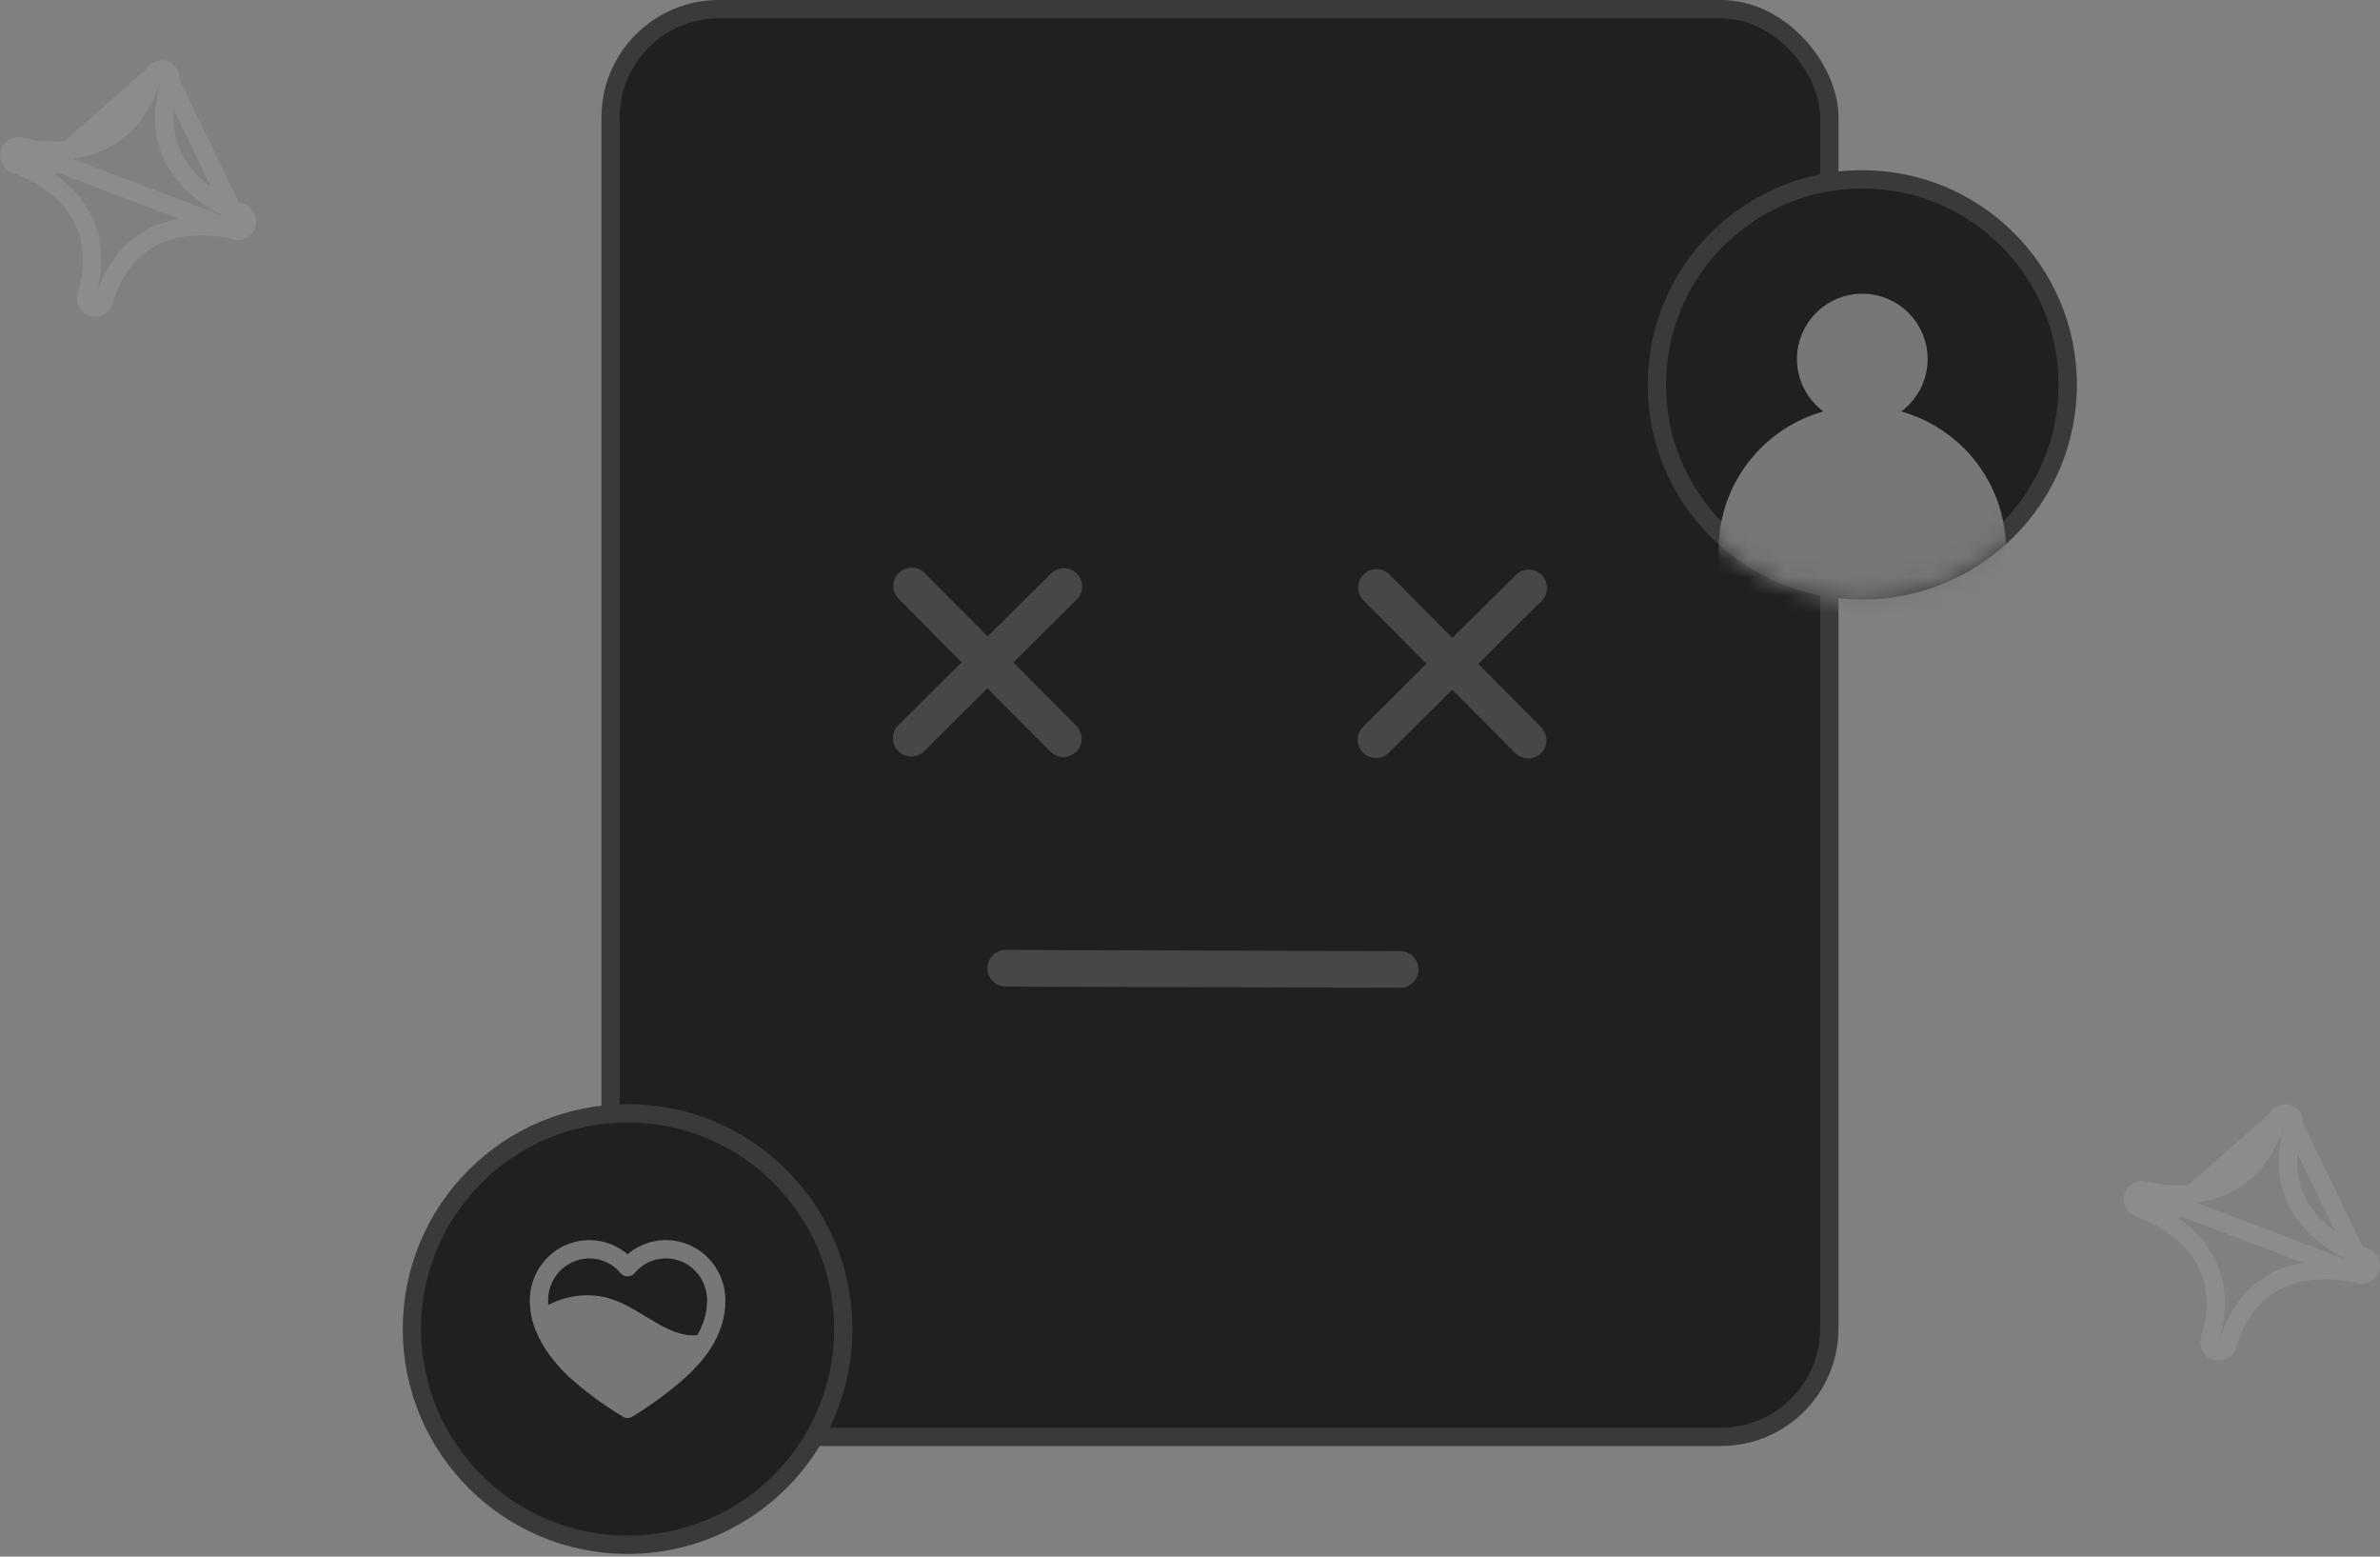 <svg xmlns="http://www.w3.org/2000/svg" width="130" height="85" viewBox="0 0 130 85" fill="none">
  <rect x="0" y="0" width="130" height="85" fill="#808080" stroke="none"/>
  <path d="M12.86 12.583L12.859 12.582L12.85 12.58C12.841 12.578 12.827 12.574 12.808 12.569C12.769 12.558 12.71 12.544 12.633 12.526C12.478 12.492 12.251 12.448 11.973 12.413C11.415 12.343 10.66 12.31 9.859 12.449C9.06 12.588 8.226 12.896 7.491 13.502C6.758 14.106 6.096 15.028 5.67 16.439C5.59 16.703 5.311 16.853 5.047 16.773C4.782 16.694 4.633 16.415 4.713 16.15C5.138 14.739 5.096 13.605 4.819 12.697C4.541 11.785 4.017 11.067 3.428 10.509C2.838 9.951 2.19 9.561 1.686 9.311C1.435 9.186 1.223 9.097 1.074 9.04C1.001 9.012 0.943 8.992 0.905 8.979C0.886 8.972 0.872 8.968 0.863 8.965L0.855 8.962L0.854 8.962C0.854 8.962 0.854 8.962 0.854 8.962M12.86 12.583L2.709 8.729C2.504 8.608 2.309 8.503 2.131 8.415C1.848 8.275 1.606 8.174 1.434 8.107C1.347 8.074 1.278 8.049 1.229 8.032C1.204 8.024 1.185 8.018 1.171 8.013L1.154 8.008L1.149 8.006L1.147 8.006L1.147 8.005C1.146 8.005 1.146 8.005 1 8.484M12.86 12.583C12.86 12.583 12.86 12.583 12.861 12.583C13.124 12.661 13.402 12.511 13.481 12.248C13.561 11.984 13.412 11.706 13.149 11.625M12.86 12.583L13.149 11.625M0.854 8.962C0.854 8.962 0.854 8.962 1 8.484M0.854 8.962C0.59 8.881 0.442 8.603 0.521 8.339C0.601 8.076 0.878 7.926 1.142 8.004C1.142 8.004 1.143 8.004 1.143 8.004L1 8.484M0.854 8.962L1 8.484M1 8.484C1.143 8.004 1.143 8.004 1.142 8.004L1.143 8.004L1.152 8.007C1.161 8.009 1.175 8.013 1.195 8.018C1.233 8.029 1.293 8.043 1.37 8.061C1.525 8.095 1.751 8.139 2.029 8.174C2.588 8.244 3.343 8.277 4.144 8.138C4.942 7.999 5.776 7.691 6.512 7.084C7.244 6.481 7.907 5.559 8.333 4.148M1 8.484C0.857 8.963 0.858 8.963 0.858 8.963L0.858 8.963L0.86 8.964L0.865 8.965L0.882 8.97C0.896 8.974 0.916 8.979 0.941 8.986C0.991 8.999 1.063 9.017 1.153 9.037C1.334 9.077 1.591 9.126 1.905 9.166C2.101 9.191 2.321 9.211 2.56 9.223L8.333 4.148M9.29 4.437C8.864 5.848 8.907 6.982 9.183 7.89C9.461 8.802 9.985 9.52 10.574 10.078C11.164 10.636 11.812 11.026 12.316 11.276C12.567 11.401 12.78 11.49 12.928 11.546C13.002 11.575 13.059 11.595 13.097 11.608C13.116 11.615 13.13 11.62 13.139 11.622L13.148 11.625L13.149 11.625C13.149 11.625 13.149 11.625 13.149 11.625M9.29 4.437L13.002 12.104C13.149 11.625 13.149 11.625 13.149 11.625M9.29 4.437C9.37 4.172 9.22 3.893 8.956 3.814M9.29 4.437L8.956 3.814M8.333 4.148C8.412 3.883 8.691 3.734 8.956 3.814M8.333 4.148L8.956 3.814" stroke="white" stroke-opacity="0.1" stroke-linecap="round" stroke-linejoin="round"/>
  <path d="M128.86 69.583L128.859 69.582L128.85 69.58C128.841 69.578 128.827 69.574 128.808 69.569C128.769 69.558 128.71 69.544 128.632 69.526C128.478 69.492 128.251 69.448 127.973 69.413C127.415 69.343 126.66 69.31 125.859 69.449C125.06 69.588 124.226 69.896 123.491 70.502C122.758 71.106 122.096 72.028 121.67 73.439C121.59 73.704 121.311 73.853 121.047 73.773C120.782 73.694 120.633 73.415 120.713 73.15C121.138 71.739 121.096 70.605 120.819 69.697C120.541 68.785 120.017 68.067 119.428 67.51C118.838 66.951 118.19 66.561 117.686 66.311C117.435 66.186 117.223 66.097 117.074 66.04C117.001 66.012 116.943 65.992 116.905 65.979C116.886 65.972 116.872 65.968 116.863 65.965L116.855 65.962L116.854 65.962C116.854 65.962 116.854 65.962 116.854 65.962M128.86 69.583L118.709 65.729C118.504 65.608 118.309 65.503 118.131 65.415C117.848 65.275 117.606 65.174 117.434 65.107C117.347 65.074 117.278 65.049 117.229 65.032C117.204 65.024 117.185 65.018 117.171 65.013L117.154 65.008L117.149 65.006L117.147 65.006L117.147 65.005C117.146 65.005 117.146 65.005 117 65.484M128.86 69.583C128.86 69.583 128.86 69.583 128.86 69.583C129.124 69.661 129.402 69.511 129.481 69.248C129.561 68.984 129.412 68.706 129.149 68.625M128.86 69.583L129.149 68.625M116.854 65.962C116.854 65.962 116.854 65.962 117 65.484M116.854 65.962C116.59 65.881 116.442 65.603 116.521 65.339C116.601 65.076 116.878 64.926 117.142 65.004C117.142 65.004 117.142 65.004 117.143 65.004L117 65.484M116.854 65.962L117 65.484M117 65.484C117.143 65.004 117.143 65.004 117.142 65.004L117.143 65.004L117.152 65.007C117.161 65.01 117.175 65.013 117.195 65.019C117.233 65.029 117.293 65.043 117.37 65.061C117.525 65.095 117.751 65.139 118.029 65.174C118.588 65.244 119.343 65.277 120.144 65.138C120.942 64.999 121.776 64.691 122.512 64.084C123.244 63.481 123.907 62.559 124.333 61.148M117 65.484C116.857 65.963 116.858 65.963 116.858 65.963L116.858 65.963L116.86 65.964L116.865 65.965L116.882 65.97C116.896 65.974 116.916 65.979 116.941 65.986C116.991 65.999 117.063 66.017 117.153 66.037C117.334 66.077 117.591 66.126 117.905 66.166C118.101 66.191 118.321 66.211 118.56 66.223L124.333 61.148M125.29 61.437C124.864 62.848 124.907 63.982 125.183 64.89C125.461 65.802 125.985 66.52 126.574 67.078C127.164 67.636 127.812 68.026 128.316 68.276C128.567 68.401 128.78 68.49 128.928 68.546C129.002 68.575 129.059 68.595 129.097 68.608C129.116 68.615 129.13 68.62 129.139 68.622L129.148 68.625L129.148 68.625C129.149 68.625 129.149 68.625 129.149 68.625M125.29 61.437L129.002 69.103C129.148 68.625 129.149 68.625 129.149 68.625M125.29 61.437C125.37 61.172 125.22 60.893 124.956 60.813M125.29 61.437L124.956 60.813M124.333 61.148C124.412 60.883 124.691 60.734 124.956 60.813M124.333 61.148L124.956 60.813" stroke="white" stroke-opacity="0.1" stroke-linecap="round" stroke-linejoin="round"/>
  <rect x="33.35" y="0.5" width="66.571" height="77.959" rx="5.92" fill="#202020" stroke="#3A3A3A" stroke-linecap="round" stroke-linejoin="round"/>
  <path d="M49.798 32L58.083 40.337" stroke="#474747" stroke-width="2" stroke-linecap="round" stroke-linejoin="round"/>
  <path d="M58.11 32.026L49.773 40.311" stroke="#474747" stroke-width="2" stroke-linecap="round" stroke-linejoin="round"/>
  <path d="M75.186 32.079L83.471 40.415" stroke="#474747" stroke-width="2" stroke-linecap="round" stroke-linejoin="round"/>
  <path d="M83.497 32.105L75.16 40.39" stroke="#474747" stroke-width="2" stroke-linecap="round" stroke-linejoin="round"/>
  <path d="M54.932 52.871L76.48 52.938" stroke="#474747" stroke-width="2" stroke-linecap="round" stroke-linejoin="round"/>
  <path d="M34.28 84.353C40.786 84.353 46.061 79.079 46.061 72.573C46.061 66.066 40.786 60.792 34.28 60.792C27.774 60.792 22.5 66.066 22.5 72.573C22.5 79.079 27.774 84.353 34.28 84.353Z" fill="#202020" stroke="#3A3A3A" stroke-linecap="round" stroke-linejoin="round"/>
  <path fill-rule="evenodd" clip-rule="evenodd" d="M38.387 73.373C38.072 73.862 37.653 74.343 37.133 74.824C36.304 75.553 35.419 76.216 34.485 76.803L34.282 76.93L34.08 76.806C33.138 76.227 32.249 75.562 31.416 74.815C30.5 73.943 29.866 73.022 29.592 72.067C30.58 71.329 31.907 71.028 33.097 71.368C33.896 71.597 34.6 72.069 35.31 72.5C36.021 72.933 36.777 73.34 37.605 73.418C37.864 73.442 38.13 73.427 38.387 73.373Z" fill="#777777" stroke="#777777" stroke-linecap="round" stroke-linejoin="round"/>
  <path fill-rule="evenodd" clip-rule="evenodd" d="M39.123 71.003C39.123 71.84 38.878 72.616 38.388 73.373C38.13 73.427 37.864 73.442 37.605 73.418C36.778 73.34 36.021 72.933 35.31 72.5C34.6 72.069 33.821 72.296 33.022 72.067C31.831 71.727 30.58 71.329 29.592 72.067C29.491 71.716 29.439 71.361 29.439 71.002C29.442 69.72 30.305 68.604 31.534 68.298C32.558 68.042 33.617 68.407 34.281 69.195C34.796 68.581 35.557 68.215 36.372 68.215H36.377C37.105 68.215 37.802 68.508 38.316 69.03C38.834 69.554 39.123 70.263 39.123 71.003Z" stroke="#777777" stroke-linecap="round" stroke-linejoin="round"/>
  <path d="M101.722 32.237C107.92 32.237 112.944 27.213 112.944 21.015C112.944 14.817 107.92 9.793 101.722 9.793C95.524 9.793 90.5 14.817 90.5 21.015C90.5 27.213 95.524 32.237 101.722 32.237Z" fill="#202020" stroke="#3A3A3A" stroke-linecap="round" stroke-linejoin="round"/>
  <path d="M101.722 22.674C103.417 22.674 104.79 21.3 104.79 19.606C104.79 17.911 103.417 16.538 101.722 16.538C100.028 16.538 98.654 17.911 98.654 19.606C98.654 21.3 100.028 22.674 101.722 22.674Z" fill="#777777" stroke="#777777" stroke-linecap="round" stroke-linejoin="round"/>
  <mask id="mask0_4449_6328" style="mask-type:alpha" maskUnits="userSpaceOnUse" x="90" y="9" width="24" height="24">
    <path d="M101.722 32.236C107.92 32.236 112.944 27.212 112.944 21.014C112.944 14.816 107.92 9.792 101.722 9.792C95.524 9.792 90.5 14.816 90.5 21.014C90.5 27.212 95.524 32.236 101.722 32.236Z" fill="#202020" stroke="#3A3A3A" stroke-linecap="round" stroke-linejoin="round"/>
  </mask>
  <g mask="url(#mask0_4449_6328)">
    <path d="M101.722 37.372C105.78 37.372 109.071 34.081 109.071 30.023C109.071 25.964 105.78 22.674 101.722 22.674C97.663 22.674 94.373 25.964 94.373 30.023C94.373 34.081 97.663 37.372 101.722 37.372Z" fill="#777777" stroke="#777777" stroke-linecap="round" stroke-linejoin="round"/>
  </g>
</svg>